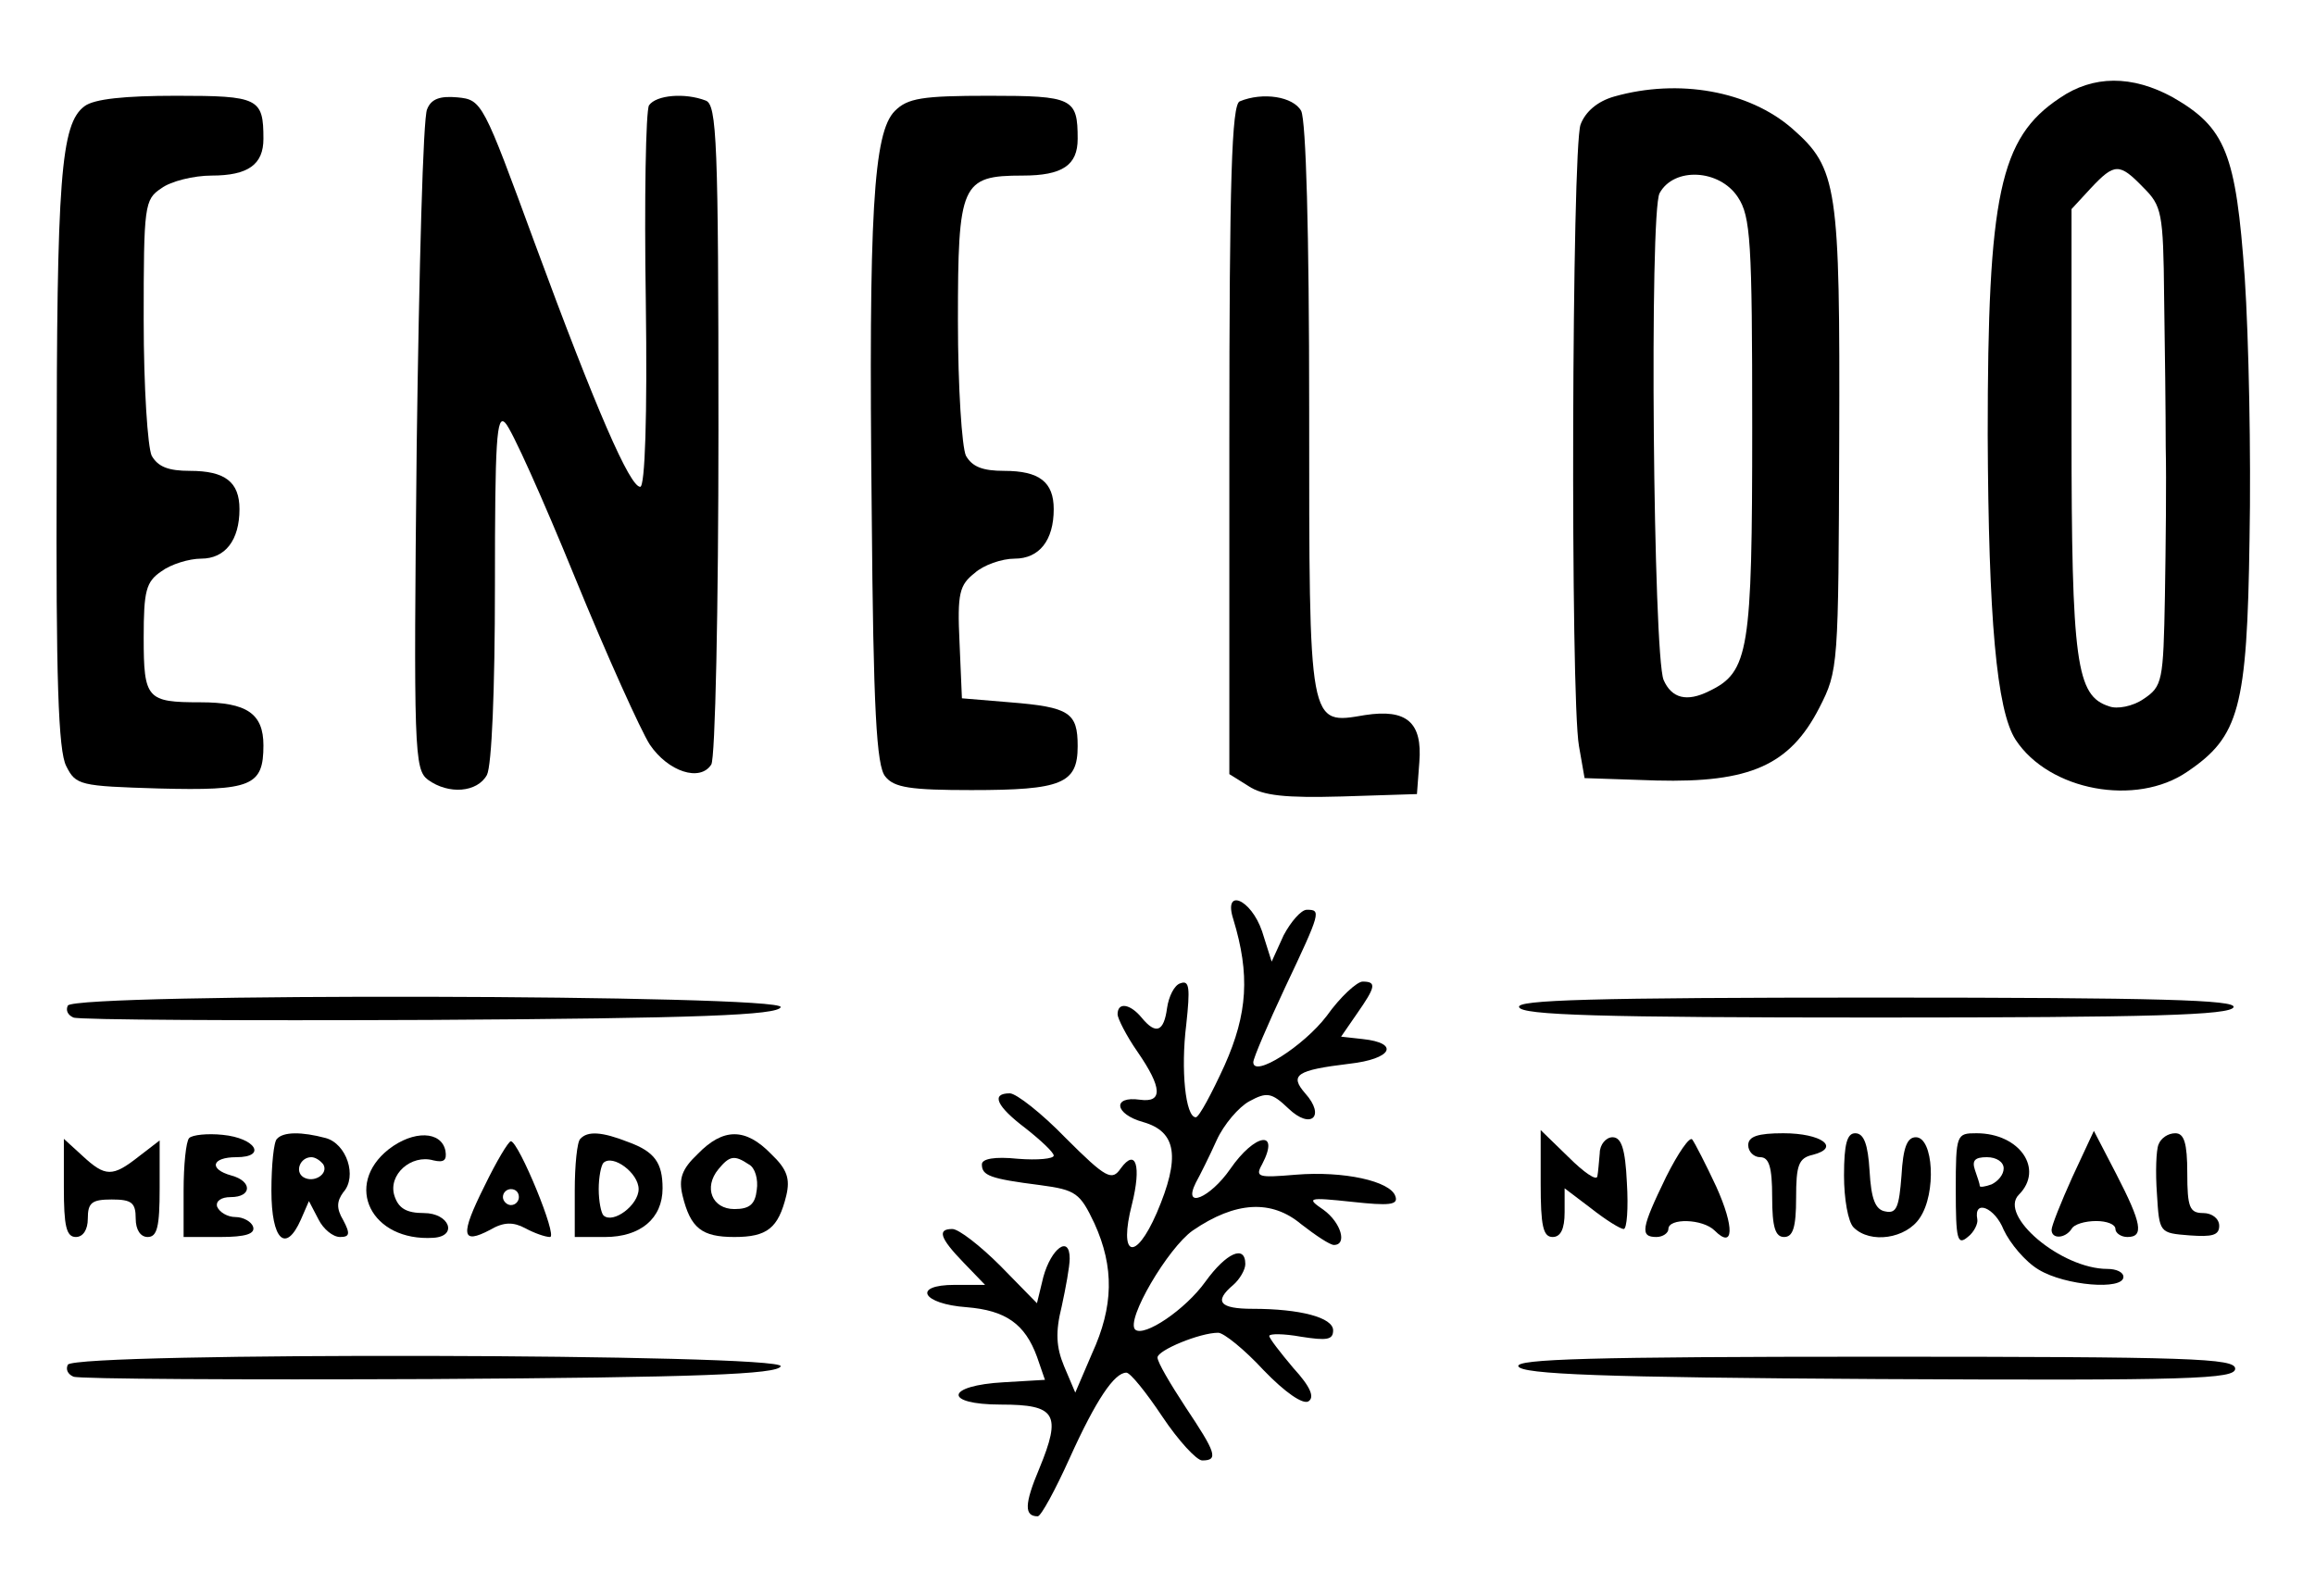<?xml version="1.0" standalone="no"?>
<!DOCTYPE svg PUBLIC "-//W3C//DTD SVG 20010904//EN"
 "http://www.w3.org/TR/2001/REC-SVG-20010904/DTD/svg10.dtd">
<svg version="1.0" xmlns="http://www.w3.org/2000/svg"
 width="290pt" height="200pt" viewBox="0 0 290 200"
 preserveAspectRatio="xMidYMid meet">

<g transform="translate(0,200) scale(0.1,-0.1)"
fill="#000000" stroke="none">
<path d="M2580 1877 c-75 -50 -90 -121 -90 -422 1 -229 11 -345 35 -382 42
-64 151 -84 215 -40 65 44 75 79 78 292 2 105 -1 252 -6 327 -11 156 -24 188
-90 226 -51 28 -100 28 -142 -1z m105 -112 c23 -23 25 -31 26 -137 1 -62 2
-147 2 -188 1 -41 0 -126 -1 -187 -2 -107 -3 -113 -27 -129 -13 -9 -33 -13
-43 -9 -41 13 -47 54 -47 347 l0 276 24 26 c30 32 36 32 66 1z"/>
<path d="M2022 1879 c-21 -6 -36 -19 -42 -35 -11 -29 -13 -718 -2 -779 l7 -40
90 -3 c117 -3 167 19 204 91 24 47 24 51 25 335 1 319 -2 341 -59 391 -54 47
-142 63 -223 40z m155 -126 c16 -24 18 -55 18 -288 0 -281 -4 -307 -54 -331
-28 -14 -47 -9 -57 14 -13 31 -18 587 -5 610 18 33 75 30 98 -5z"/>
<path d="M106 1867 c-30 -22 -35 -90 -35 -457 -1 -259 2 -351 12 -370 12 -24
17 -25 116 -28 116 -3 131 3 131 54 0 40 -21 54 -79 54 -67 0 -71 4 -71 81 0
59 3 70 22 83 12 9 35 16 50 16 30 0 48 23 48 62 0 34 -18 48 -62 48 -27 0
-40 5 -48 19 -5 11 -10 85 -10 170 0 144 1 151 22 165 12 9 41 16 63 16 46 0
65 14 65 46 0 51 -6 54 -109 54 -65 0 -103 -4 -115 -13z"/>
<path d="M535 1863 c-5 -10 -10 -200 -13 -422 -4 -382 -3 -405 14 -418 26 -19
62 -16 74 6 6 12 10 106 10 237 0 182 2 216 13 204 8 -8 47 -95 87 -193 40
-98 83 -193 94 -210 23 -34 63 -47 77 -25 5 7 9 196 9 419 0 362 -2 408 -16
413 -26 10 -62 7 -71 -6 -4 -7 -6 -118 -4 -245 2 -145 -1 -233 -7 -233 -13 0
-55 96 -132 305 -65 177 -66 180 -97 183 -22 2 -33 -2 -38 -15z"/>
<path d="M1121 1861 c-27 -27 -33 -128 -29 -502 2 -249 6 -319 17 -332 11 -14
32 -17 108 -17 113 0 133 8 133 55 0 42 -10 49 -85 55 l-60 5 -3 70 c-3 62 0
72 19 87 11 10 34 18 50 18 31 0 49 23 49 62 0 34 -18 48 -62 48 -27 0 -40 5
-48 19 -5 11 -10 85 -10 169 0 172 4 182 81 182 50 0 69 13 69 46 0 51 -6 54
-111 54 -84 0 -102 -3 -118 -19z"/>
<path d="M1553 1873 c-10 -4 -13 -98 -13 -424 l0 -419 24 -15 c18 -12 46 -15
117 -13 l94 3 3 40 c4 50 -16 67 -68 59 -71 -12 -70 -18 -70 382 0 226 -4 362
-10 375 -10 18 -48 24 -77 12z"/>
<path d="M1545 848 c21 -69 18 -118 -11 -183 -16 -35 -32 -65 -36 -65 -13 0
-19 60 -12 116 5 46 4 56 -7 52 -8 -2 -15 -17 -17 -31 -4 -30 -14 -34 -32 -12
-14 17 -30 20 -30 4 0 -5 11 -27 25 -47 31 -45 32 -64 3 -60 -35 5 -32 -18 4
-28 42 -12 47 -44 17 -114 -27 -62 -48 -55 -31 11 12 48 5 71 -14 45 -11 -16
-18 -13 -69 38 -30 31 -62 56 -70 56 -24 0 -17 -16 20 -44 19 -15 35 -30 35
-34 0 -4 -20 -6 -45 -4 -29 3 -45 0 -45 -7 0 -14 10 -18 73 -26 45 -6 50 -10
68 -48 25 -55 24 -104 -3 -163 l-21 -49 -14 33 c-10 24 -11 43 -3 75 5 23 10
50 10 60 0 30 -23 13 -33 -23 l-8 -33 -46 47 c-25 25 -52 46 -60 46 -19 0 -16
-11 14 -42 l27 -28 -38 0 c-54 0 -41 -24 15 -28 49 -4 73 -21 88 -62 l10 -29
-51 -3 c-74 -4 -77 -28 -4 -28 69 0 76 -12 48 -80 -19 -45 -19 -60 -2 -60 4 0
22 33 40 73 33 73 56 107 71 107 5 0 25 -25 45 -55 20 -30 43 -55 50 -55 21 0
17 10 -21 67 -19 29 -35 56 -35 62 0 9 53 31 76 31 7 0 33 -21 57 -47 27 -28
49 -43 56 -39 8 5 3 18 -19 42 -16 19 -30 37 -30 40 0 3 18 3 40 -1 32 -5 40
-4 40 8 0 16 -41 27 -101 27 -41 0 -49 9 -24 30 8 7 15 19 15 26 0 25 -24 14
-50 -22 -25 -35 -77 -70 -88 -60 -12 12 41 102 72 124 54 37 99 39 136 8 18
-14 36 -26 41 -26 17 0 9 28 -13 44 -22 15 -20 16 36 10 46 -5 58 -4 54 7 -6
19 -65 32 -125 27 -47 -4 -51 -3 -42 13 23 44 -9 39 -40 -6 -25 -36 -60 -51
-43 -17 5 9 17 33 26 53 9 20 28 42 41 49 22 12 28 11 49 -9 28 -27 47 -10 21
19 -20 23 -11 29 55 37 54 6 64 26 17 31 l-27 3 20 29 c23 33 25 40 7 40 -7 0
-28 -19 -45 -43 -29 -38 -92 -78 -92 -58 0 5 18 47 40 94 45 95 45 97 27 97
-7 0 -20 -15 -29 -32 l-15 -33 -12 38 c-14 41 -49 55 -36 15z"/>
<path d="M85 740 c-3 -6 0 -12 7 -15 7 -3 208 -4 447 -3 337 2 435 6 439 16 5
16 -883 18 -893 2z"/>
<path d="M1903 738 c3 -10 101 -13 447 -13 346 0 444 3 448 13 3 9 -91 12
-448 12 -357 0 -451 -3 -447 -12z"/>
<path d="M237 574 c-4 -4 -7 -34 -7 -66 l0 -58 46 0 c32 0 44 4 41 13 -2 6
-12 12 -22 12 -10 0 -20 6 -23 13 -2 7 5 12 17 12 27 0 27 20 1 27 -29 8 -25
23 6 23 39 0 24 24 -17 28 -19 2 -38 0 -42 -4z"/>
<path d="M347 573 c-4 -3 -7 -33 -7 -65 0 -62 18 -79 37 -36 l10 23 12 -23 c6
-12 18 -22 27 -22 12 0 13 4 4 21 -9 15 -8 24 0 35 18 20 4 61 -22 68 -30 8
-53 8 -61 -1z m58 -32 c7 -12 -12 -24 -25 -16 -11 7 -4 25 10 25 5 0 11 -4 15
-9z"/>
<path d="M487 560 c-57 -45 -22 -116 56 -111 31 2 20 31 -12 31 -22 0 -32 6
-37 22 -8 26 21 52 49 44 13 -3 17 0 15 12 -5 25 -40 26 -71 2z"/>
<path d="M727 573 c-4 -3 -7 -33 -7 -65 l0 -58 38 0 c44 0 72 23 72 61 0 32
-10 46 -43 58 -33 13 -51 14 -60 4z m73 -63 c0 -20 -32 -44 -44 -33 -3 3 -6
18 -6 33 0 15 3 30 6 33 12 11 44 -13 44 -33z"/>
<path d="M874 554 c-20 -19 -24 -31 -19 -52 10 -41 24 -52 65 -52 41 0 55 11
65 52 5 21 1 33 -19 52 -32 33 -60 33 -92 0z m64 -13 c8 -4 12 -19 10 -32 -2
-18 -9 -24 -28 -24 -28 0 -39 27 -20 50 14 17 20 18 38 6z"/>
<path d="M1930 517 c0 -53 3 -67 15 -67 10 0 15 10 15 31 l0 30 33 -25 c19
-15 37 -26 41 -26 4 0 6 26 4 58 -2 43 -7 57 -18 57 -8 0 -16 -9 -16 -20 -1
-11 -2 -24 -3 -29 -1 -6 -17 5 -36 24 l-35 34 0 -67z"/>
<path d="M2087 525 c-31 -64 -33 -75 -12 -75 8 0 15 5 15 10 0 14 43 13 58 -2
24 -24 25 4 2 55 -13 28 -27 55 -30 59 -3 5 -18 -17 -33 -47z"/>
<path d="M2190 565 c0 -8 7 -15 15 -15 11 0 15 -12 15 -50 0 -38 4 -50 15 -50
11 0 15 12 15 49 0 41 3 50 21 54 35 9 11 27 -37 27 -32 0 -44 -4 -44 -15z"/>
<path d="M2310 527 c0 -29 5 -58 12 -65 21 -21 66 -14 83 12 21 31 17 101 -5
101 -11 0 -16 -13 -18 -48 -3 -39 -6 -48 -20 -45 -13 2 -18 16 -20 51 -2 33
-7 47 -18 47 -10 0 -14 -13 -14 -53z"/>
<path d="M2450 509 c0 -62 2 -70 15 -59 8 6 13 17 12 22 -5 26 22 15 33 -13 8
-17 27 -40 44 -50 33 -20 106 -26 106 -9 0 6 -9 10 -20 10 -58 0 -137 67 -111
93 32 32 1 77 -53 77 -25 0 -26 -1 -26 -71z m60 27 c0 -8 -7 -16 -15 -20 -8
-3 -15 -4 -15 -2 0 3 -3 11 -6 20 -4 12 0 16 15 16 12 0 21 -6 21 -14z"/>
<path d="M2596 525 c-14 -31 -26 -61 -26 -66 0 -12 17 -11 25 1 3 6 17 10 31
10 13 0 24 -4 24 -10 0 -5 7 -10 15 -10 21 0 18 17 -14 79 l-28 54 -27 -58z"/>
<path d="M2704 566 c-3 -7 -4 -35 -2 -62 3 -49 3 -49 41 -52 28 -2 37 0 37 12
0 9 -9 16 -20 16 -17 0 -20 7 -20 50 0 38 -4 50 -15 50 -9 0 -18 -6 -21 -14z"/>
<path d="M80 512 c0 -48 3 -62 15 -62 9 0 15 9 15 23 0 20 5 24 30 24 25 0 30
-4 30 -24 0 -14 6 -23 15 -23 12 0 15 13 15 61 l0 60 -26 -20 c-33 -26 -42
-26 -71 1 l-23 21 0 -61z"/>
<path d="M607 514 c-31 -62 -29 -74 7 -55 17 10 29 10 44 2 11 -6 25 -11 31
-11 10 0 -39 119 -49 120 -3 0 -18 -25 -33 -56z m43 -14 c0 -5 -4 -10 -10 -10
-5 0 -10 5 -10 10 0 6 5 10 10 10 6 0 10 -4 10 -10z"/>
<path d="M85 290 c-3 -6 0 -12 7 -15 7 -3 208 -4 447 -3 337 2 435 6 439 16 5
16 -883 18 -893 2z"/>
<path d="M1902 288 c4 -10 105 -14 451 -16 393 -2 447 0 447 13 0 13 -55 15
-451 15 -356 0 -450 -3 -447 -12z"/>
</g>
</svg>
